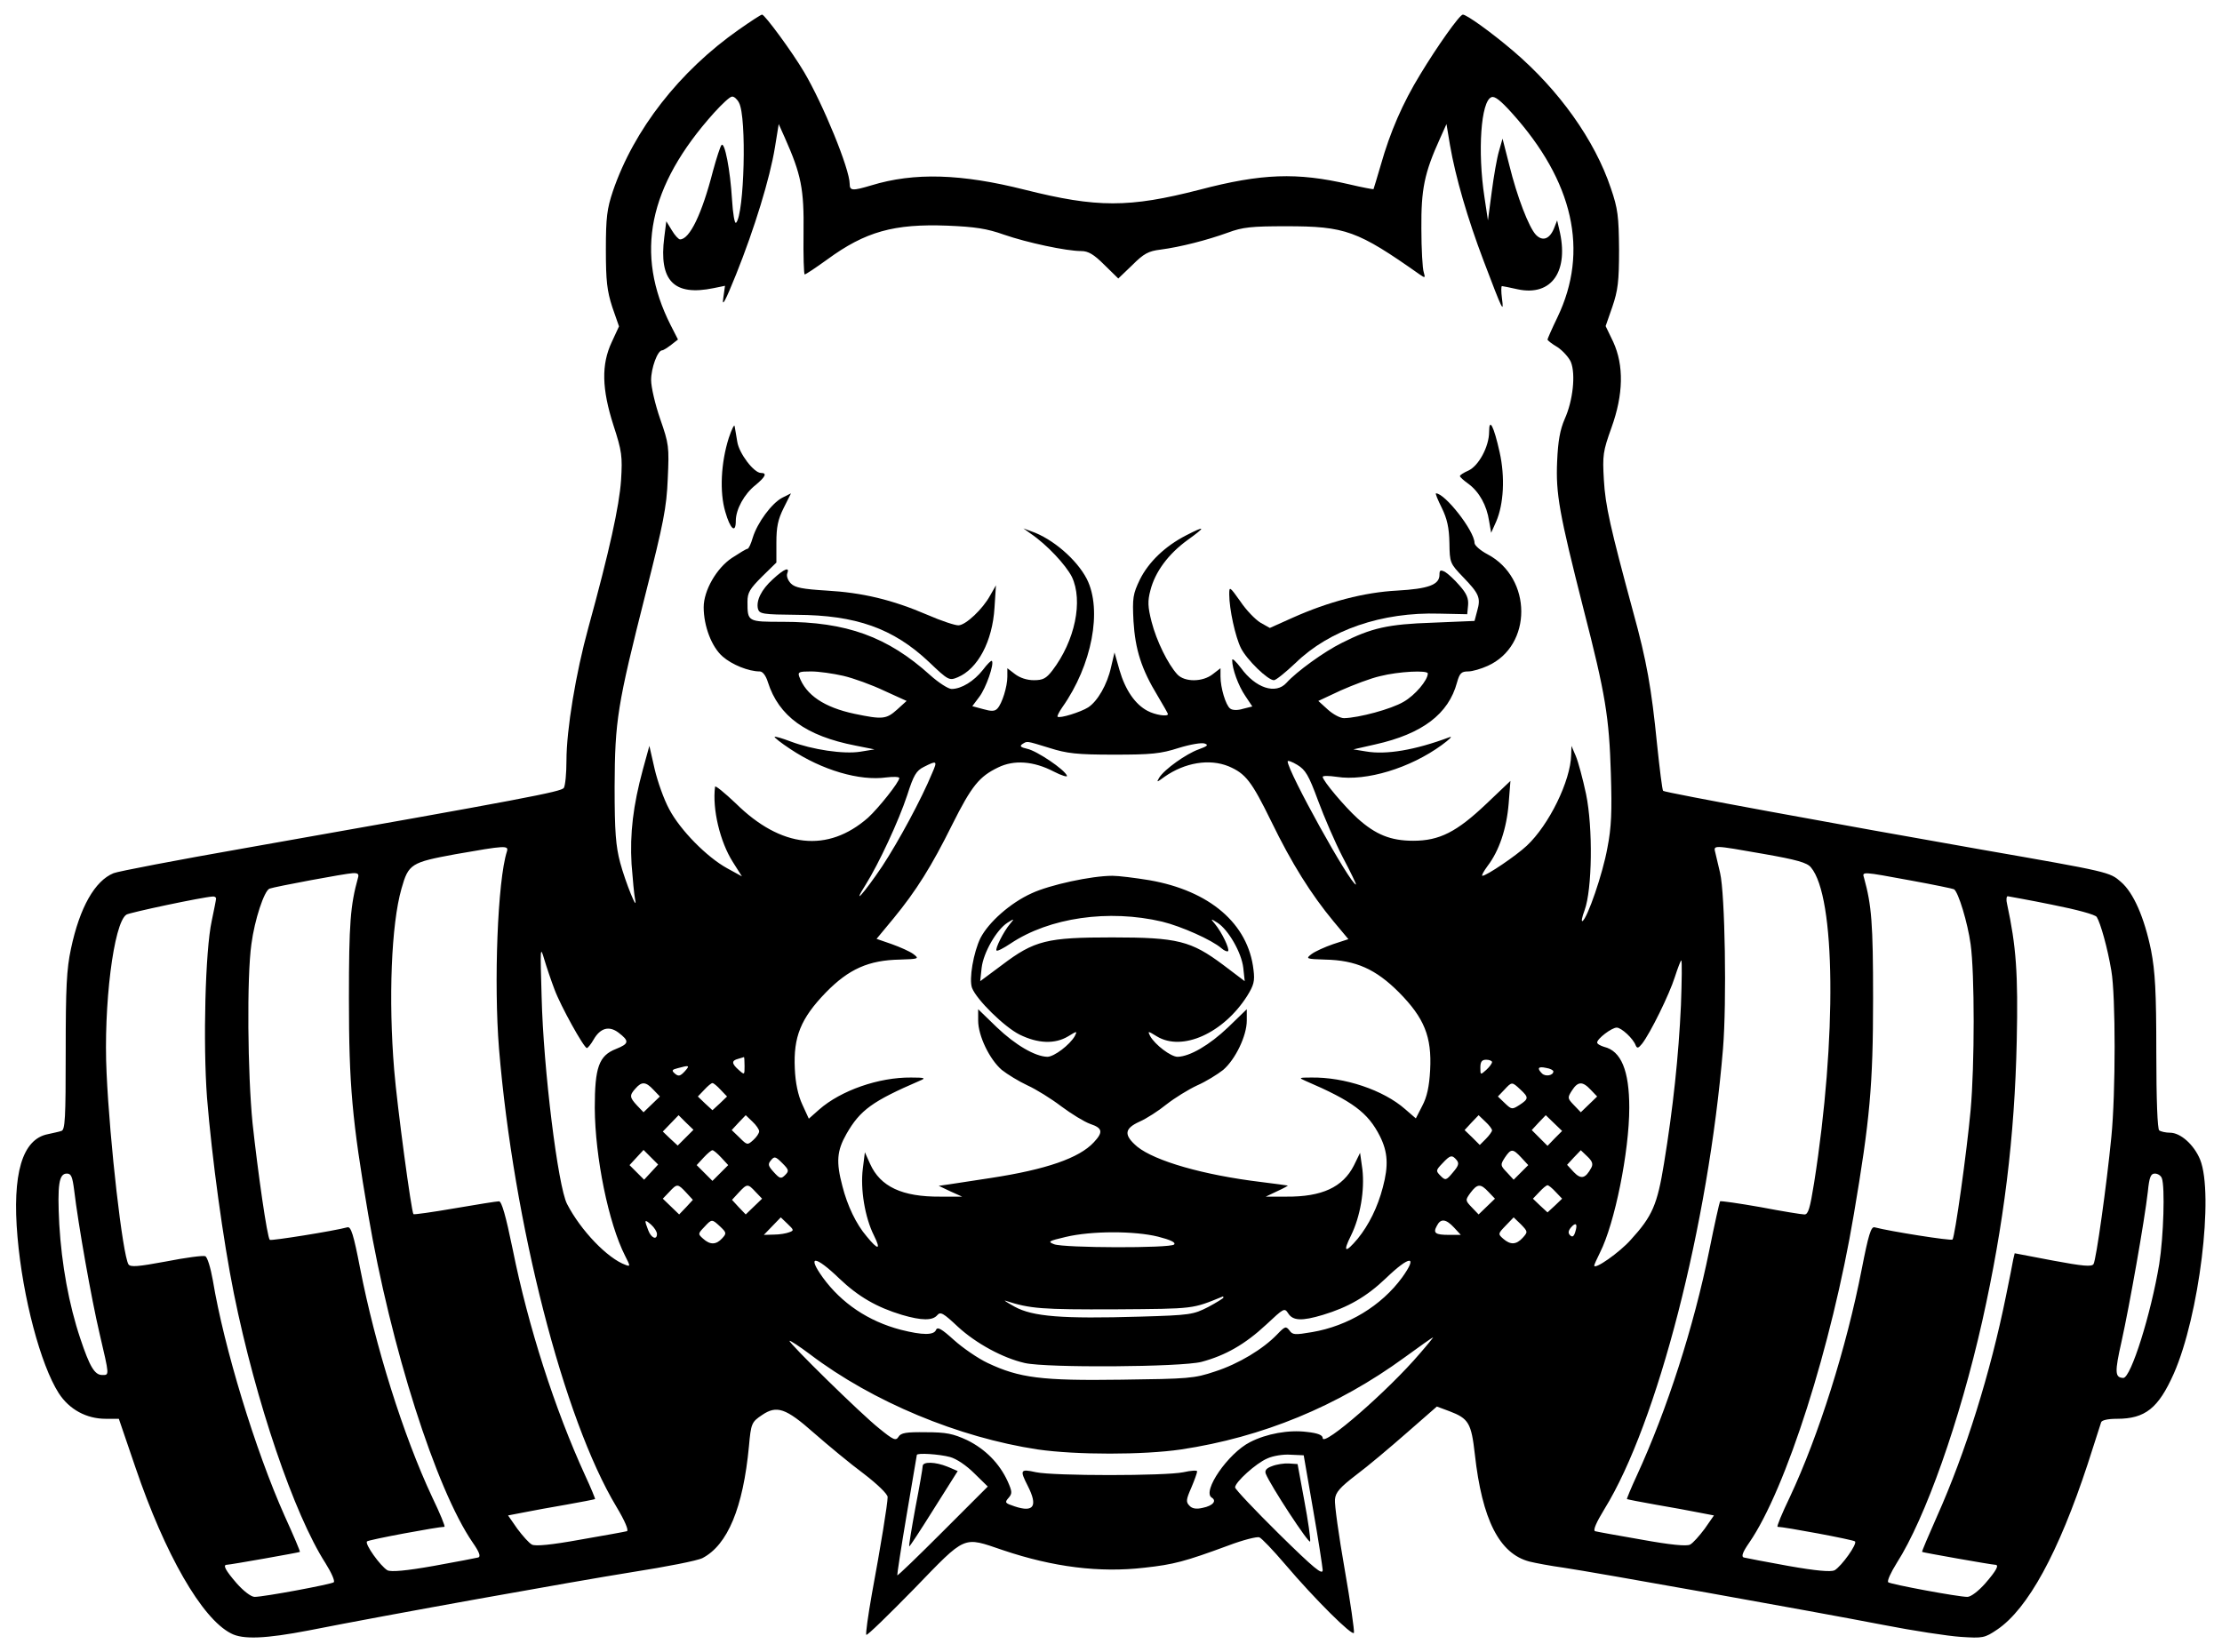 <?xml version="1.0" standalone="no"?>
<!DOCTYPE svg PUBLIC "-//W3C//DTD SVG 20010904//EN"
 "http://www.w3.org/TR/2001/REC-SVG-20010904/DTD/svg10.dtd">
<svg version="1.0" xmlns="http://www.w3.org/2000/svg"
 width="761pt" height="566pt" viewBox="0 0 761 566"
 preserveAspectRatio="xMidYMid meet">

<g transform="translate(0,566) scale(0.1,-0.1)"
fill="#000000" stroke="none">
<path d="M2531 5559 c-204 -143 -360 -343 -432 -554 -20 -60 -24 -89 -24 -200
0 -108 4 -141 22 -197 l23 -66 -25 -54 c-36 -77 -34 -160 6 -285 29 -89 31
-106 26 -188 -6 -88 -40 -243 -112 -505 -43 -156 -75 -350 -75 -455 0 -44 -4
-86 -9 -94 -9 -13 -128 -36 -1091 -206 -234 -41 -437 -80 -451 -86 -64 -26
-116 -117 -146 -259 -15 -70 -18 -132 -18 -353 0 -229 -2 -268 -15 -271 -8 -3
-29 -7 -46 -11 -88 -17 -123 -136 -104 -353 18 -207 79 -437 141 -534 36 -56
95 -88 161 -88 l45 0 57 -167 c101 -297 227 -517 327 -568 41 -22 120 -18 266
10 278 55 909 168 1109 200 115 18 223 39 240 48 86 45 139 172 159 383 7 78
9 83 45 107 50 34 81 24 177 -61 48 -42 125 -106 171 -140 47 -36 82 -70 82
-80 0 -23 -24 -170 -54 -332 -13 -74 -22 -137 -19 -140 3 -3 76 68 163 157
181 187 166 180 305 133 172 -58 331 -78 485 -60 100 11 138 21 287 76 50 19
98 31 106 28 8 -3 47 -44 88 -92 102 -120 232 -249 236 -235 2 6 -12 105 -32
219 -20 114 -35 221 -33 238 2 24 17 41 73 84 39 29 116 94 173 144 l103 90
43 -16 c66 -25 75 -41 87 -147 25 -225 84 -341 187 -368 20 -5 73 -15 117 -21
102 -15 852 -149 1095 -196 102 -20 221 -38 265 -41 76 -5 82 -4 125 25 105
71 210 263 310 567 23 72 44 136 46 143 2 7 22 12 54 12 97 0 142 36 195 155
87 198 138 614 90 733 -21 51 -67 92 -103 92 -15 0 -32 4 -37 8 -6 4 -10 104
-10 267 0 210 -4 277 -18 350 -23 112 -60 197 -103 234 -39 34 -38 34 -479
111 -484 85 -1083 195 -1089 201 -3 2 -12 75 -21 161 -19 190 -35 283 -82 453
-78 288 -95 363 -100 451 -5 85 -3 98 26 179 41 114 43 213 6 294 l-26 54 23
66 c19 56 23 86 23 196 -1 114 -4 140 -28 210 -55 165 -178 337 -334 470 -75
64 -160 125 -173 125 -11 0 -88 -109 -146 -205 -60 -98 -103 -197 -135 -310
-13 -44 -24 -81 -25 -83 0 -1 -39 6 -85 17 -177 41 -298 37 -511 -19 -241 -62
-351 -62 -598 0 -218 55 -379 60 -526 15 -64 -19 -74 -19 -74 5 0 51 -91 273
-156 383 -42 71 -135 197 -144 197 -4 0 -39 -23 -79 -51z m0 -251 c27 -50 18
-382 -10 -411 -5 -5 -11 31 -14 80 -6 100 -25 199 -36 186 -4 -4 -17 -44 -29
-88 -38 -148 -80 -235 -113 -235 -5 0 -18 14 -28 31 l-19 31 -7 -55 c-19 -149
33 -202 169 -174 l39 8 -6 -43 c-5 -32 7 -10 44 82 63 157 116 330 133 435
l13 80 21 -47 c56 -126 66 -175 64 -325 -1 -79 1 -143 4 -143 4 0 38 23 77 51
131 96 229 123 412 116 95 -4 135 -10 194 -31 78 -27 213 -56 264 -56 24 0 43
-11 79 -47 l48 -47 48 46 c39 39 55 48 97 53 68 9 158 32 230 58 51 19 81 22
200 22 203 0 244 -15 457 -165 19 -13 20 -13 14 8 -4 11 -8 79 -8 149 -1 135
10 190 64 309 l22 49 12 -72 c19 -110 60 -251 115 -396 66 -174 70 -182 63
-129 -3 23 -3 42 0 42 3 0 27 -5 54 -11 117 -25 177 63 142 206 l-7 30 -11
-28 c-15 -36 -39 -45 -62 -21 -24 26 -64 129 -91 239 l-23 90 -12 -42 c-7 -23
-18 -86 -25 -140 l-13 -98 -12 80 c-24 157 -12 329 24 342 11 5 32 -12 69 -53
212 -235 266 -474 157 -701 -19 -39 -34 -74 -34 -76 0 -3 15 -15 34 -26 18
-12 39 -35 46 -51 17 -42 7 -133 -21 -195 -16 -37 -23 -75 -26 -145 -5 -111 7
-178 90 -505 76 -295 88 -371 94 -565 4 -130 2 -184 -12 -255 -16 -89 -68
-239 -85 -250 -5 -3 -2 13 7 37 26 71 29 282 5 398 -11 52 -27 111 -35 130
l-15 35 -1 -31 c-2 -89 -76 -240 -152 -311 -36 -34 -138 -103 -152 -103 -4 0
4 15 18 34 39 51 65 127 72 214 l6 77 -82 -78 c-102 -97 -161 -127 -251 -127
-77 0 -129 21 -191 77 -44 40 -119 129 -119 142 0 4 21 4 48 0 101 -16 252 30
360 109 26 19 38 31 27 27 -120 -45 -218 -61 -287 -49 l-43 7 75 17 c161 36
251 104 280 212 9 32 15 38 38 38 15 0 45 9 67 19 154 69 153 301 0 382 -25
13 -45 31 -45 39 0 41 -101 170 -132 170 -3 0 6 -22 20 -50 18 -37 25 -67 26
-120 1 -68 2 -70 47 -117 55 -57 61 -71 48 -116 l-9 -34 -143 -6 c-153 -5
-210 -18 -311 -69 -61 -30 -156 -99 -190 -137 -37 -41 -106 -18 -156 51 -17
22 -30 35 -30 27 0 -30 21 -88 45 -123 l24 -36 -32 -8 c-19 -6 -37 -5 -44 1
-15 11 -33 71 -33 110 l0 28 -26 -20 c-35 -28 -97 -28 -122 -1 -32 35 -71 114
-88 180 -13 51 -14 71 -4 108 16 63 61 124 127 172 64 46 63 51 -5 16 -72 -37
-128 -91 -158 -151 -24 -50 -26 -63 -22 -143 6 -97 27 -164 83 -256 19 -32 35
-60 35 -62 0 -10 -44 -3 -70 11 -42 22 -76 71 -96 140 l-17 60 -12 -51 c-13
-59 -46 -116 -78 -137 -25 -16 -98 -39 -105 -32 -2 2 5 16 16 32 102 144 138
334 84 440 -34 66 -117 138 -190 163 l-27 10 25 -18 c56 -38 120 -107 141
-148 39 -82 11 -219 -67 -321 -21 -27 -32 -33 -63 -33 -24 0 -48 8 -65 21
l-26 20 0 -29 c0 -34 -18 -92 -34 -109 -9 -10 -21 -10 -49 -2 l-37 10 24 32
c23 30 52 114 43 123 -2 3 -16 -11 -31 -31 -30 -38 -73 -65 -107 -65 -11 0
-44 21 -73 47 -146 132 -287 183 -505 183 -121 0 -121 0 -121 69 0 31 8 44 50
86 l49 48 0 68 c0 53 5 79 25 119 l25 50 -30 -15 c-36 -19 -85 -85 -101 -137
-6 -21 -14 -38 -18 -38 -4 0 -27 -14 -53 -31 -53 -35 -97 -112 -97 -169 0 -64
27 -136 65 -169 32 -28 89 -51 127 -51 10 0 21 -14 28 -37 37 -116 130 -184
300 -217 l65 -13 -49 -8 c-57 -9 -164 7 -238 35 -29 11 -53 18 -55 16 -2 -2
22 -21 54 -42 108 -72 237 -110 329 -97 24 3 44 2 44 -2 0 -14 -71 -103 -107
-136 -138 -121 -298 -104 -453 49 -39 37 -71 63 -71 57 -10 -76 17 -189 61
-258 l31 -49 -51 28 c-69 38 -160 130 -198 202 -18 33 -40 95 -50 138 l-18 79
-22 -80 c-34 -125 -45 -221 -39 -325 4 -52 9 -106 12 -120 11 -51 -33 58 -51
125 -15 57 -19 105 -19 260 1 228 9 278 107 665 60 237 71 291 75 390 5 110 4
119 -26 205 -17 49 -31 109 -31 133 0 41 22 102 38 102 4 0 18 9 31 19 l23 18
-25 49 c-124 245 -77 476 148 727 28 31 55 56 62 56 7 1 18 -9 24 -21z m357
-1963 c35 -8 98 -31 140 -51 l77 -35 -33 -30 c-37 -33 -50 -34 -146 -14 -103
22 -166 64 -189 128 -5 15 0 17 41 17 26 0 75 -7 110 -15z m2002 8 c0 -23 -44
-75 -83 -97 -42 -25 -154 -55 -204 -56 -13 0 -37 13 -55 29 l-33 30 77 36 c43
19 103 42 135 49 63 16 163 21 163 9z m-1296 -255 c60 -19 94 -23 221 -23 128
0 160 3 222 23 39 12 79 19 89 15 14 -5 9 -9 -21 -20 -42 -15 -117 -68 -135
-97 -10 -17 -8 -16 18 3 70 49 154 63 220 36 58 -25 78 -50 146 -189 70 -144
136 -249 213 -342 l51 -61 -52 -17 c-29 -10 -62 -25 -74 -34 -21 -16 -19 -17
46 -19 106 -2 174 -33 253 -112 87 -88 113 -152 107 -266 -3 -57 -11 -93 -27
-123 l-22 -43 -37 32 c-74 65 -207 110 -322 108 -41 0 -43 -1 -20 -11 163 -70
215 -109 256 -190 27 -54 30 -100 10 -175 -18 -69 -48 -129 -86 -176 -43 -51
-52 -47 -23 11 32 65 47 155 39 226 l-8 57 -21 -43 c-38 -75 -110 -108 -232
-107 l-70 0 40 19 c22 10 38 19 35 19 -3 1 -44 6 -90 12 -199 24 -364 72 -425
121 -47 40 -45 62 8 86 23 10 65 37 92 59 28 22 75 51 105 65 30 13 70 38 89
53 42 36 81 117 81 169 l0 39 -64 -62 c-64 -61 -131 -100 -173 -101 -23 0 -77
41 -94 71 -9 18 -8 18 23 -1 87 -53 228 11 309 138 23 37 27 51 22 90 -18 158
-150 271 -357 307 -49 8 -105 15 -126 15 -72 0 -215 -31 -277 -60 -73 -33
-147 -99 -175 -153 -24 -49 -40 -141 -29 -171 16 -41 111 -134 163 -160 63
-31 121 -33 166 -6 31 19 32 19 23 1 -17 -30 -71 -71 -94 -71 -42 1 -109 40
-173 101 l-64 62 0 -39 c0 -52 39 -133 81 -169 19 -15 58 -39 88 -53 29 -13
82 -46 116 -72 35 -26 79 -53 99 -60 42 -14 45 -28 12 -63 -50 -54 -163 -93
-352 -122 -60 -9 -125 -19 -144 -22 l-35 -5 40 -19 40 -18 -75 0 c-130 -1
-205 34 -240 112 l-18 40 -7 -56 c-9 -70 7 -167 38 -229 25 -50 15 -52 -25 -3
-36 42 -66 105 -83 172 -22 83 -19 121 14 179 47 82 89 112 251 182 22 9 18
11 -30 11 -110 1 -240 -44 -315 -110 l-35 -31 -22 48 c-15 32 -24 75 -26 124
-5 108 20 171 106 260 79 81 147 111 254 113 65 2 67 3 46 19 -12 9 -46 24
-74 34 l-52 18 58 70 c78 95 130 178 201 321 67 134 93 165 157 196 55 27 122
22 191 -14 27 -14 48 -20 45 -14 -8 21 -103 85 -136 92 -22 5 -27 9 -17 16 18
11 11 12 93 -13z m920 -180 c21 -57 59 -145 85 -195 27 -51 47 -93 45 -93 -19
0 -234 388 -234 422 0 4 15 -1 33 -12 28 -17 39 -35 71 -122z m-1321 95 c-37
-90 -116 -236 -172 -321 -62 -92 -106 -141 -56 -62 45 72 113 218 142 306 22
69 31 84 57 97 45 23 47 21 29 -20z m-1457 -270 c-32 -100 -45 -451 -27 -675
50 -599 221 -1268 402 -1569 30 -50 43 -82 36 -84 -7 -2 -79 -15 -160 -29 -99
-18 -153 -23 -165 -17 -10 5 -32 30 -50 54 l-32 46 52 10 c29 6 96 18 148 27
52 9 96 18 98 19 1 1 -14 38 -34 81 -104 227 -195 510 -248 774 -24 117 -38
165 -47 165 -8 0 -76 -11 -152 -24 -75 -13 -139 -22 -141 -20 -7 7 -56 371
-66 494 -20 242 -10 499 25 621 24 85 33 90 185 118 171 30 183 31 176 9z
m4304 -8 c114 -20 149 -30 162 -46 85 -100 89 -585 11 -1081 -14 -87 -20 -108
-33 -108 -9 0 -77 11 -150 25 -74 13 -136 22 -139 20 -2 -3 -19 -78 -37 -168
-53 -261 -144 -545 -248 -771 -20 -43 -35 -80 -34 -81 2 -1 46 -10 98 -19 52
-9 119 -21 148 -27 l52 -10 -32 -46 c-18 -24 -40 -49 -50 -54 -12 -6 -66 -1
-165 17 -81 14 -153 27 -160 29 -8 3 4 30 32 76 181 293 356 974 406 1577 13
159 7 530 -10 602 -6 25 -13 55 -16 68 -7 28 -12 28 165 -3z m-4814 -82 c-26
-94 -31 -156 -31 -413 0 -298 11 -417 66 -740 77 -453 232 -941 358 -1124 23
-33 28 -48 19 -51 -7 -2 -76 -15 -153 -29 -96 -17 -145 -21 -158 -15 -24 14
-79 91 -70 99 6 6 243 50 265 50 4 0 -15 46 -42 102 -99 211 -195 518 -247
785 -22 114 -31 142 -43 139 -48 -13 -262 -47 -266 -43 -9 8 -41 233 -59 399
-17 171 -20 501 -4 614 11 84 44 183 62 190 19 7 260 52 285 53 18 1 22 -3 18
-16z m5318 -9 c77 -14 144 -28 148 -30 15 -9 47 -115 57 -188 14 -100 14 -414
0 -569 -13 -143 -54 -435 -62 -443 -5 -5 -214 28 -267 42 -12 3 -21 -26 -44
-144 -52 -267 -147 -569 -246 -780 -27 -56 -46 -102 -42 -102 22 0 259 -44
265 -50 9 -8 -46 -85 -70 -99 -13 -6 -62 -2 -158 15 -77 14 -146 27 -153 29
-9 3 -4 18 19 51 126 183 282 673 358 1124 55 324 66 442 66 740 0 257 -5 319
-31 413 -7 22 -8 22 160 -9z m-5804 -62 c0 -4 -7 -39 -15 -77 -22 -101 -30
-417 -16 -605 17 -209 55 -487 92 -671 75 -370 206 -756 314 -924 20 -32 33
-61 28 -65 -9 -7 -239 -50 -271 -50 -12 0 -38 20 -61 46 -39 45 -49 64 -34 64
11 0 248 42 250 44 2 1 -22 57 -52 123 -101 226 -208 578 -246 807 -8 45 -19
80 -26 83 -8 3 -68 -5 -134 -18 -97 -18 -122 -20 -129 -10 -20 33 -64 415 -75
656 -11 229 24 514 68 542 10 7 260 60 295 62 6 1 12 -2 12 -7z m6288 -21 c86
-17 148 -34 153 -42 13 -21 37 -106 50 -184 15 -86 15 -419 0 -570 -16 -164
-52 -421 -61 -435 -6 -10 -37 -7 -139 12 l-131 25 -5 -21 c-2 -12 -13 -68 -25
-126 -53 -262 -138 -535 -236 -754 -29 -66 -53 -121 -51 -122 2 -2 239 -44
250 -44 15 0 5 -19 -34 -64 -23 -26 -49 -46 -61 -46 -32 0 -262 43 -271 50 -5
4 9 34 29 66 98 153 216 487 293 829 74 331 111 631 118 960 5 231 -2 324 -33
468 -4 15 -2 27 2 27 5 -1 74 -13 152 -29z m-3048 -58 c66 -16 171 -63 203
-91 9 -8 20 -13 23 -10 6 7 -21 64 -45 93 -16 19 -15 19 9 4 37 -24 82 -102
88 -154 l5 -46 -74 56 c-110 82 -155 94 -380 94 -223 0 -266 -10 -378 -95
l-74 -55 5 46 c6 52 51 130 88 154 24 15 25 15 9 -4 -22 -26 -52 -86 -46 -91
3 -3 24 8 48 24 133 89 336 118 519 75z m-2081 -232 c21 -57 101 -201 111
-201 3 0 14 13 23 29 23 40 53 48 85 24 38 -29 37 -38 -8 -56 -59 -23 -73 -63
-73 -202 1 -169 47 -395 104 -507 18 -35 18 -37 2 -31 -62 22 -154 118 -201
209 -31 60 -81 462 -87 709 -5 169 -5 177 9 129 8 -27 24 -74 35 -103z m3858
-54 c-8 -174 -27 -353 -58 -542 -23 -142 -40 -181 -114 -262 -38 -43 -125
-104 -125 -88 0 3 9 23 20 45 50 99 100 345 100 496 0 127 -28 194 -86 208
-13 4 -24 10 -24 15 0 13 50 51 67 51 16 0 57 -38 65 -61 5 -11 9 -10 22 6 28
36 93 168 112 228 10 31 20 57 22 57 3 0 2 -69 -1 -153z m-3207 -209 c0 -30 0
-31 -20 -13 -25 22 -25 32 -2 38 9 3 18 5 20 6 1 0 2 -13 2 -31z m2560 14 c0
-5 -9 -17 -20 -27 -20 -18 -20 -17 -20 8 0 20 5 27 20 27 11 0 20 -4 20 -8z
m-2765 -32 c-15 -16 -21 -18 -33 -8 -13 11 -11 14 9 19 40 11 43 10 24 -11z
m2975 0 c0 -14 -27 -19 -39 -7 -18 18 -13 25 14 19 14 -2 25 -8 25 -12z
m-3082 -63 l22 -23 -28 -27 -28 -27 -22 23 c-26 28 -27 35 -5 59 21 24 35 23
61 -5z m230 0 l22 -23 -25 -24 -25 -23 -25 23 -25 24 22 23 c12 13 24 23 28
23 4 0 16 -10 28 -23z m2739 1 c29 -27 29 -32 -3 -53 -25 -16 -27 -16 -50 6
l-24 23 22 23 c26 28 26 28 55 1z m241 -1 l22 -23 -28 -27 -28 -27 -24 25
c-22 23 -22 25 -6 50 20 31 36 32 64 2z m-3100 -164 l-27 -27 -26 24 -25 24
27 28 27 28 25 -25 26 -25 -27 -27z m252 22 c0 -7 -9 -20 -20 -30 -20 -18 -21
-18 -47 8 l-27 26 24 26 24 25 23 -22 c13 -12 23 -27 23 -33z m2510 3 c0 -4
-10 -18 -21 -29 l-21 -21 -26 26 -26 25 24 26 24 25 23 -22 c13 -12 23 -25 23
-30z m215 -27 l-25 -26 -27 27 -27 27 24 26 24 25 28 -27 28 -27 -25 -25z
m-3095 -116 l-24 -26 -25 25 -25 25 24 26 24 26 25 -25 25 -25 -24 -26z m240
50 l24 -26 -27 -27 -27 -27 -27 27 -27 27 24 26 c13 14 26 25 30 25 4 0 17
-11 30 -25z m2740 0 l24 -26 -25 -25 -25 -25 -23 25 c-23 24 -23 26 -7 51 21
31 27 31 56 0z m240 -35 c-20 -37 -35 -41 -60 -15 l-23 25 23 25 24 25 22 -21
c17 -16 21 -26 14 -39z m-2761 -25 c-14 -14 -18 -13 -39 10 -19 21 -21 27 -10
40 12 15 16 14 39 -9 23 -23 24 -27 10 -41z m2300 51 c9 -11 6 -20 -13 -42
-23 -28 -26 -28 -42 -12 -17 17 -17 19 6 43 27 29 33 30 49 11z m-4735 -103
c14 -118 59 -372 87 -491 34 -146 34 -142 9 -142 -26 0 -43 29 -75 125 -39
116 -64 254 -72 391 -7 137 -1 174 26 174 15 0 19 -11 25 -57z m7150 41 c11
-29 6 -199 -9 -294 -28 -170 -97 -390 -123 -390 -29 1 -30 19 -6 125 27 122
79 415 90 513 5 50 10 62 24 62 10 0 21 -7 24 -16z m-5054 -49 l23 -25 -23
-25 -24 -25 -28 27 -28 27 22 23 c27 29 29 29 58 -2z m238 2 l22 -23 -28 -27
-28 -27 -24 25 -23 25 23 25 c29 31 31 31 58 2z m2510 0 l22 -23 -28 -27 -28
-27 -23 24 c-23 24 -23 25 -5 50 24 32 35 32 62 3z m230 0 l22 -23 -25 -24
-25 -23 -25 23 -25 24 22 23 c12 13 24 23 28 23 4 0 16 -10 28 -23z m-2625
-138 c-10 -4 -33 -8 -52 -8 l-35 -1 29 30 29 30 23 -22 c22 -21 23 -23 6 -29z
m2512 -19 c-22 -24 -42 -25 -67 -3 -18 16 -18 17 9 45 l27 28 25 -24 c24 -25
24 -26 6 -46z m-2965 13 c0 -22 -20 -14 -30 13 -14 36 -13 39 10 19 11 -10 20
-24 20 -32z m217 25 c21 -20 22 -23 6 -40 -20 -22 -41 -23 -65 -1 -18 16 -18
17 4 40 26 28 26 28 55 1z m2513 -3 l23 -25 -40 0 c-47 0 -56 6 -42 31 13 26
31 24 59 -6z m415 -15 c-5 -16 -10 -19 -18 -11 -7 7 -6 15 3 26 17 20 24 13
15 -15z m-1429 -16 c43 -11 62 -20 55 -27 -13 -13 -378 -12 -411 1 -23 9 -19
11 40 25 88 21 235 21 316 1z m-1092 -143 c66 -63 129 -99 215 -125 68 -20
105 -20 121 -1 11 13 21 7 71 -40 62 -57 154 -107 229 -124 75 -17 535 -14
605 4 82 22 149 60 222 128 60 56 62 58 75 38 16 -25 46 -27 119 -5 86 26 149
62 215 125 82 79 112 81 56 3 -71 -97 -185 -166 -308 -187 -59 -10 -67 -10
-78 6 -12 15 -15 14 -42 -14 -48 -50 -132 -101 -213 -127 -71 -24 -91 -25
-320 -28 -274 -4 -350 6 -458 57 -34 16 -86 52 -116 79 -42 38 -56 46 -61 35
-7 -19 -46 -19 -121 0 -111 29 -203 91 -267 179 -56 78 -26 76 56 -3z m1316
-66 c0 -2 -24 -17 -52 -32 -51 -26 -61 -28 -233 -33 -268 -8 -368 0 -430 34
-27 15 -41 24 -30 20 83 -27 123 -30 375 -29 275 2 262 1 368 44 1 1 2 -1 2
-4z m673 -191 c-108 -127 -333 -323 -333 -290 0 10 -16 17 -54 21 -62 8 -139
-6 -195 -35 -75 -38 -165 -169 -131 -190 18 -11 4 -28 -31 -35 -21 -5 -36 -3
-45 7 -13 13 -12 21 6 62 11 26 20 51 20 56 0 4 -21 3 -47 -3 -62 -13 -444
-13 -505 0 -54 12 -56 8 -28 -47 35 -69 21 -92 -45 -70 -33 11 -35 13 -21 29
13 15 13 21 -3 57 -28 61 -76 110 -139 141 -48 22 -71 27 -141 27 -67 1 -86
-2 -94 -16 -9 -14 -17 -11 -66 29 -62 49 -312 295 -307 300 2 2 34 -19 70 -46
215 -163 509 -285 780 -326 132 -19 362 -19 491 0 279 42 536 148 765 315 52
38 96 69 98 69 2 1 -18 -24 -45 -55z m-1609 -355 c22 -6 56 -29 83 -56 l46
-45 -154 -154 c-84 -84 -154 -152 -156 -150 -1 1 13 94 32 206 19 111 35 205
35 206 0 8 77 3 114 -7z m1243 -179 c18 -102 32 -195 33 -208 0 -19 -30 6
-150 124 -82 81 -150 153 -150 159 0 18 72 83 110 99 19 9 55 15 80 13 l45 -2
32 -185z"/>
<path d="M2496 4160 c-27 -85 -32 -186 -12 -253 17 -60 36 -76 36 -31 0 39 29
92 67 122 35 29 41 42 19 42 -24 0 -75 67 -81 107 -4 21 -7 45 -9 53 -1 8 -10
-10 -20 -40z"/>
<path d="M5100 4181 c0 -51 -36 -117 -71 -133 -16 -7 -29 -15 -29 -19 0 -3 13
-15 30 -27 36 -27 62 -73 70 -127 l7 -40 17 38 c26 60 31 153 12 238 -20 90
-36 120 -36 70z"/>
<path d="M2647 3676 c-40 -36 -58 -74 -51 -102 5 -17 17 -19 132 -20 203 -1
331 -46 453 -161 67 -64 70 -65 99 -53 69 29 119 123 126 238 l5 77 -20 -35
c-25 -46 -83 -101 -108 -102 -10 -1 -59 15 -107 36 -121 52 -223 76 -345 83
-82 5 -108 10 -122 24 -10 10 -16 25 -13 34 10 25 -10 17 -49 -19z"/>
<path d="M4930 3691 c0 -34 -38 -48 -145 -54 -113 -6 -235 -38 -358 -93 l-78
-35 -32 18 c-18 11 -49 43 -69 73 -37 52 -38 52 -38 24 0 -51 21 -146 40 -184
20 -40 92 -110 113 -110 7 0 40 27 74 59 116 113 295 175 493 169 l95 -2 3 31
c2 23 -5 40 -29 67 -17 20 -40 41 -50 47 -16 8 -19 6 -19 -10z"/>
<path d="M3160 638 c0 -7 -11 -71 -25 -143 -13 -71 -23 -131 -21 -132 1 -2 39
56 84 128 l82 130 -35 15 c-42 17 -85 18 -85 2z"/>
<path d="M4357 638 c-20 -7 -26 -15 -22 -26 15 -39 150 -245 152 -232 2 8 -7
71 -20 140 l-23 125 -30 2 c-16 1 -42 -3 -57 -9z"/>
</g>
</svg>
